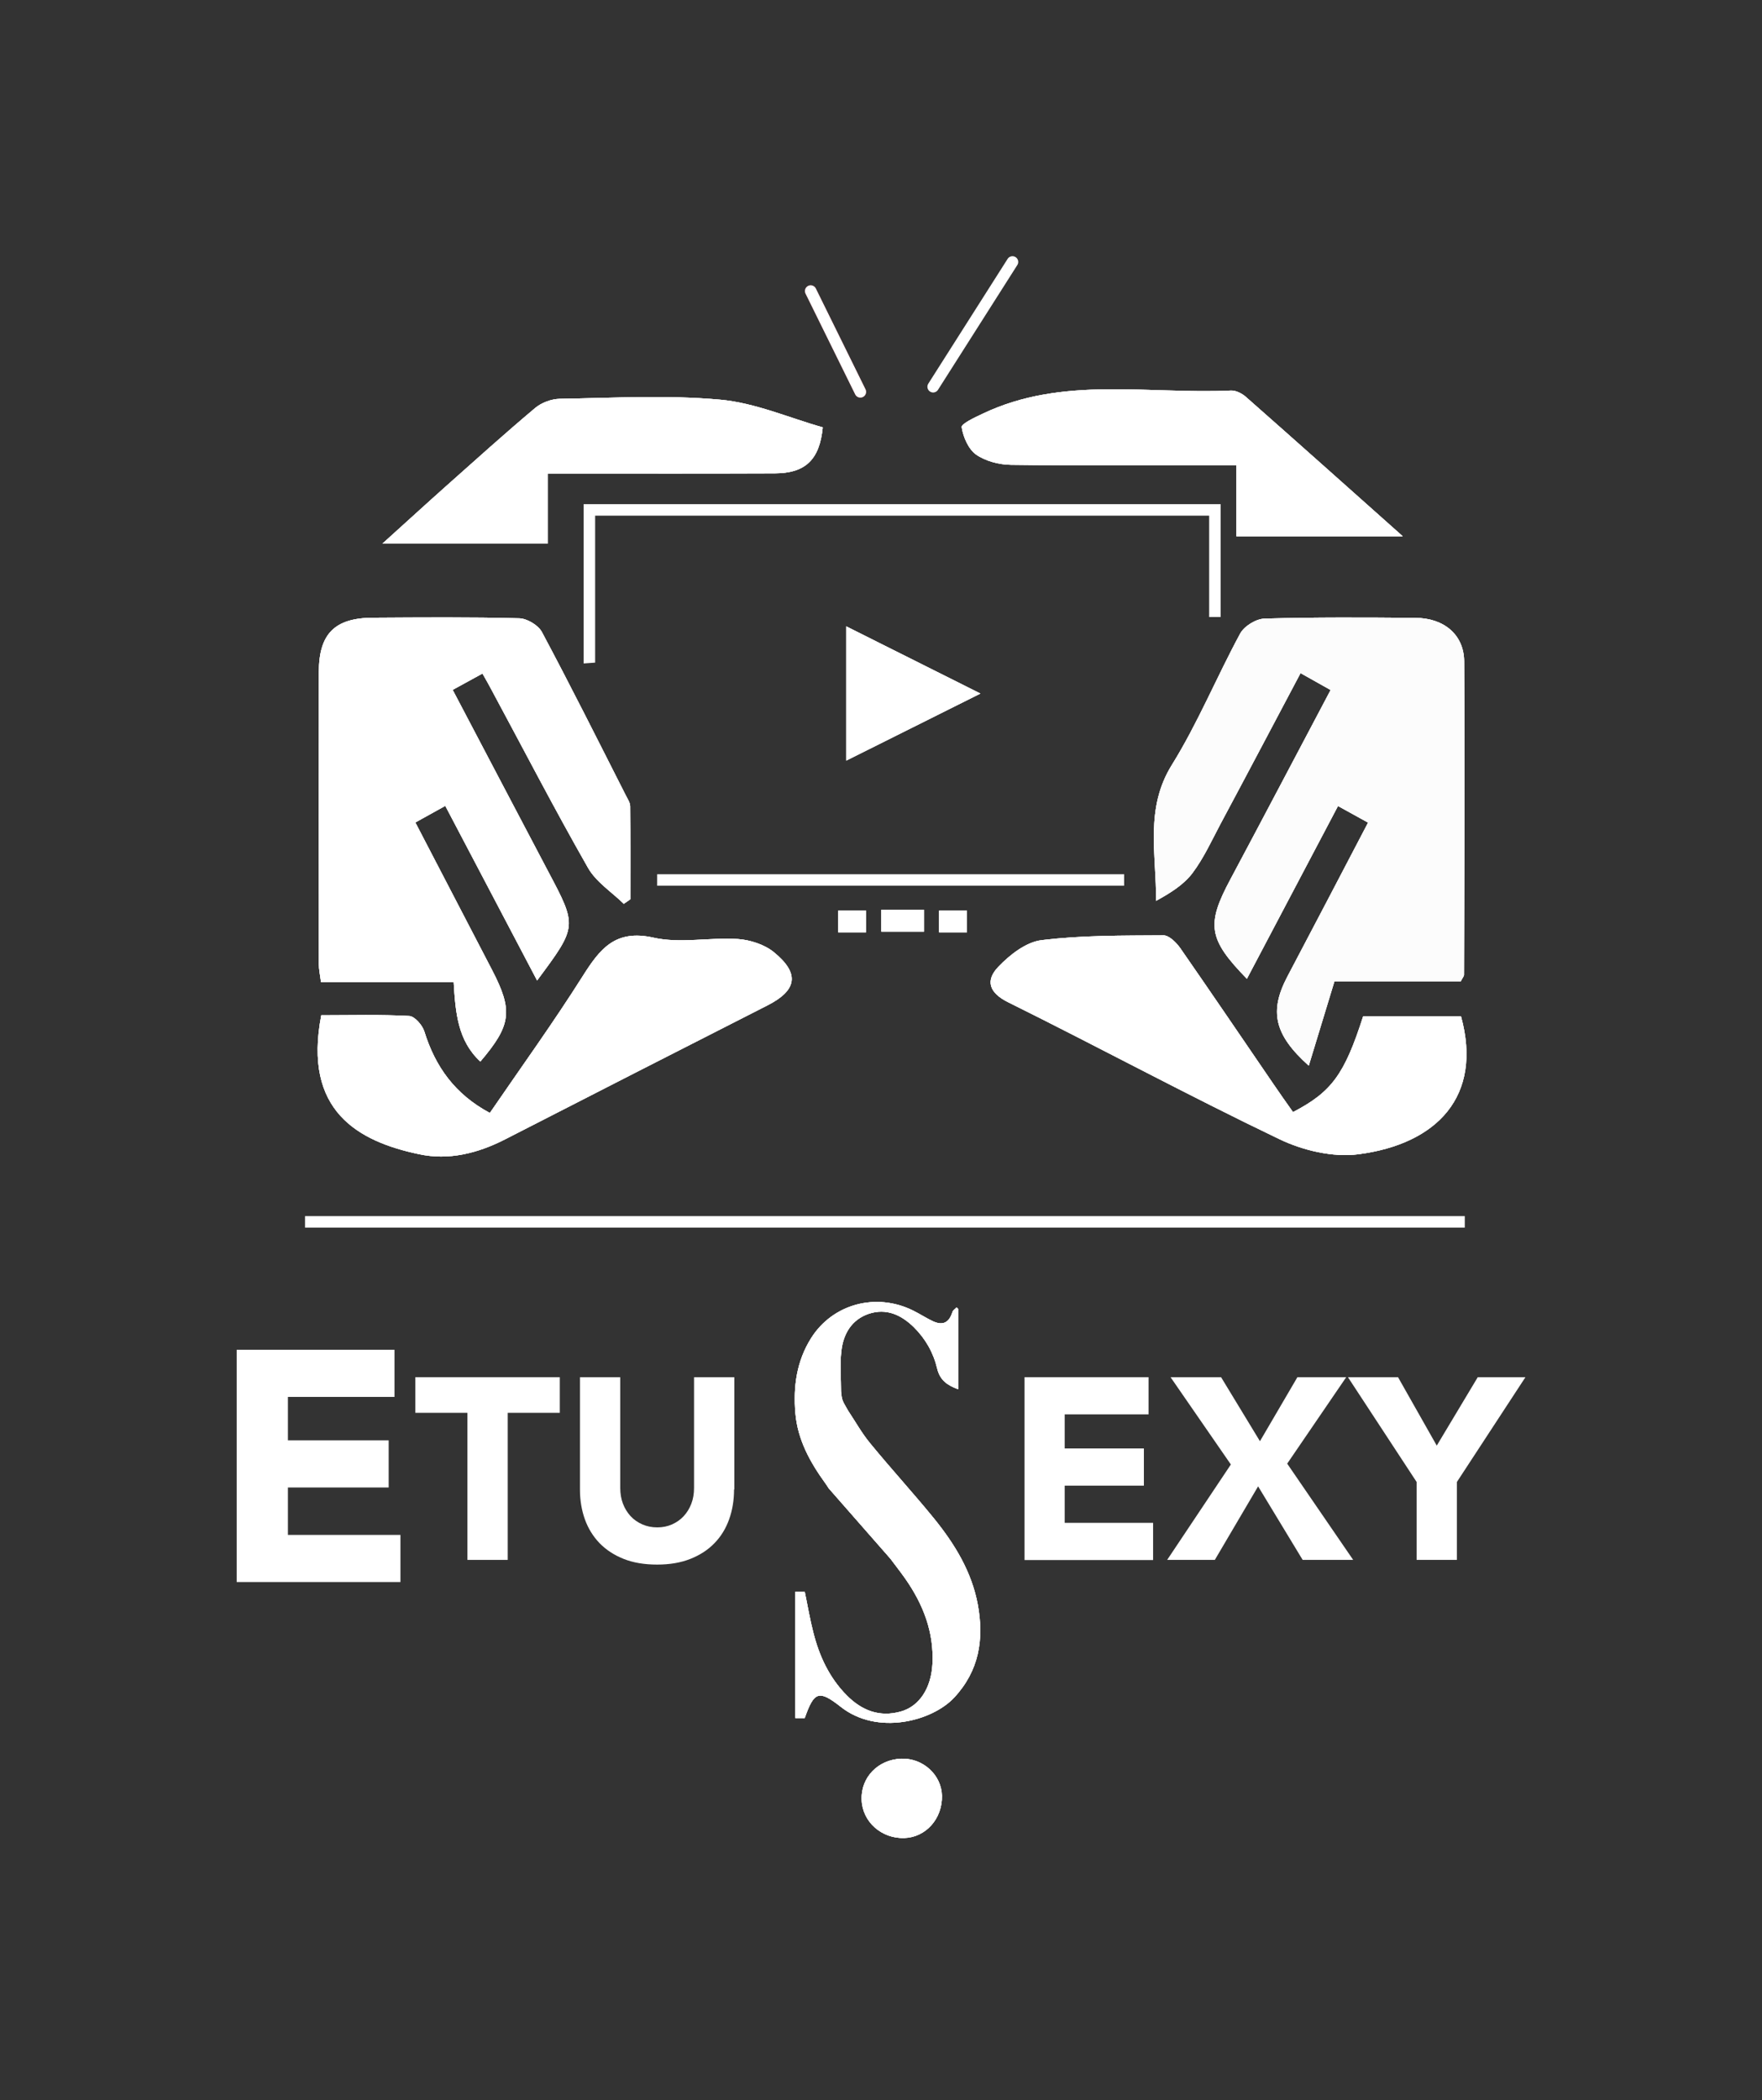 <?xml version="1.0" encoding="utf-8"?>
<!-- Generator: Adobe Illustrator 18.1.1, SVG Export Plug-In . SVG Version: 6.00 Build 0)  -->
<svg version="1.1" xmlns="http://www.w3.org/2000/svg" xmlns:xlink="http://www.w3.org/1999/xlink" x="0px" y="0px"
	 viewBox="0 0 1241.7 1479.2" enable-background="new 0 0 1241.7 1479.2" xml:space="preserve">
<rect x="0" y="0" width="1241.7" height="1479.2" fill="#333333" stroke="none"/>
<g id="fond" display="none">
	<rect x="-506.6" y="-387.7" display="inline" fill="#434343" width="2441.5" height="2318.1"/>
</g>
<g id="Calque_1">
	<g>
		<g>
			<defs>
				<path id="SVGID_1_" d="M964.1,579.4c-6.9-3.8-13-7.2-21.2-11.7c-21.5,40.8-42.8,81.1-64.2,121.7c-27.3-28-28.7-38.2-11.6-70.1
					c23.4-43.8,46.5-87.8,70.6-133.3c-6.9-3.9-13.3-7.5-21.2-11.9c-19.3,36.4-37.8,71.5-56.5,106.4c-6.2,11.7-11.8,24-19.7,34.5
					c-6.2,8.2-15.6,14-25.6,19.5c0.2-33.1-8-65,11.1-95.7c18.3-29.4,31.6-62,48.2-92.6c2.9-5.3,11.3-10.4,17.3-10.5
					c35.4-1,70.8-0.8,106.2-0.5c20,0.1,34.2,11.8,34.3,30.7c0.5,73.6,0.1,147.2-0.1,220.7c0,1-0.9,1.9-2.3,4.6h-89
					c-6.3,20.6-11.9,39.1-18.1,59.4c-24.6-22-27.8-38.5-15.1-62.7C926.1,652,944.8,616.4,964.1,579.4"/>
			</defs>
			<use xlink:href="#SVGID_1_"  overflow="visible" fill-rule="evenodd" clip-rule="evenodd" fill="#FCFCFC"/>
			<clipPath id="SVGID_2_">
				<use xlink:href="#SVGID_1_"  overflow="visible"/>
			</clipPath>
			<g clip-path="url(#SVGID_2_)">
				<defs>
					<rect id="SVGID_3_" x="-487.9" y="-54.4" width="2227.2" height="1573.9"/>
				</defs>
				<use xlink:href="#SVGID_3_"  overflow="visible" fill="#FCFCFC"/>
				<clipPath id="SVGID_4_">
					<use xlink:href="#SVGID_3_"  overflow="visible"/>
				</clipPath>
				<rect x="812.2" y="433.8" clip-path="url(#SVGID_4_)" fill="#FCFCFC" width="221" height="317.6"/>
			</g>
		</g>
		<g>
			<defs>
				<path id="SVGID_5_" d="M378.5,690.6c-21.9-41.6-42.9-81.6-64.7-123c-7.4,4.1-13.8,7.6-21.1,11.7c18.4,35.4,36.2,69.6,54,103.8
					c14.9,28.7,13.7,38.9-8.2,64.6c-16-14.8-17.5-34.6-18.8-56h-93.5c-0.7-5.3-1.5-8.9-1.5-12.6c-0.1-68.6-0.1-137.1,0-205.7
					c0-27,11.2-38.2,38.2-38.3c34.3-0.2,68.6-0.5,102.9,0.4c5.6,0.1,13.5,4.8,16.1,9.7c20.3,38,39.6,76.6,59.1,115
					c1.2,2.4,3,5,3.1,7.6c0.2,21.9,0.1,43.7,0.1,65.6c-1.5,1.1-3,2.1-4.6,3.2c-8.6-8.4-19.6-15.4-25.3-25.5
					c-23.8-41.7-45.9-84.4-68.7-126.7c-1.5-2.9-3.2-5.7-5.6-10c-7.1,3.9-13.6,7.4-21,11.5c22.8,43.3,45,85.7,67.4,128.1
					C406.8,652.5,406.9,652.4,378.5,690.6"/>
			</defs>
			<use xlink:href="#SVGID_5_"  overflow="visible" fill-rule="evenodd" clip-rule="evenodd" fill="#FFFFFF"/>
			<clipPath id="SVGID_6_">
				<use xlink:href="#SVGID_5_"  overflow="visible"/>
			</clipPath>
			<g clip-path="url(#SVGID_6_)">
				<defs>
					<rect id="SVGID_7_" x="-487.9" y="-54.4" width="2227.2" height="1573.9"/>
				</defs>
				<use xlink:href="#SVGID_7_"  overflow="visible" fill="#FFFFFF"/>
				<clipPath id="SVGID_8_">
					<use xlink:href="#SVGID_7_"  overflow="visible"/>
				</clipPath>
				<rect x="223.7" y="433.8" clip-path="url(#SVGID_8_)" fill="#FFFFFF" width="221.6" height="314.8"/>
			</g>
		</g>
		<g>
			<g>
				<g enable-background="new    ">
					<g>
						<g>
							<defs>
								<path id="SVGID_9_" d="M911.2,783.3c27.3-14.2,36.3-26.6,49.4-67.4h69c15.4,56.1-16.8,89.9-72.4,97.1
									c-18,2.3-39.1-2.7-55.7-10.7c-64.3-30.8-127.1-64.7-190.9-96.3c-14-6.9-16.1-15.6-7.1-25c8.1-8.5,19.6-17.5,30.5-18.8
									c28.4-3.5,57.2-3.2,85.9-3.4c4,0,9.1,5.1,11.9,9.1c22.1,31.8,43.8,63.8,65.7,95.8C901.7,769.9,906.2,776.2,911.2,783.3"/>
							</defs>
							<use xlink:href="#SVGID_9_"  overflow="visible" fill-rule="evenodd" clip-rule="evenodd" fill="#FFFFFF"/>
							<clipPath id="SVGID_10_">
								<use xlink:href="#SVGID_9_"  overflow="visible"/>
							</clipPath>
							<g clip-path="url(#SVGID_10_)">
								<defs>
									<rect id="SVGID_11_" x="697.8" y="658.6" width="335.8" height="155.1"/>
								</defs>
								<use xlink:href="#SVGID_11_"  overflow="visible" fill="#FFFFFF"/>
								<clipPath id="SVGID_12_">
									<use xlink:href="#SVGID_11_"  overflow="visible"/>
								</clipPath>
								<rect x="697" y="657.7" clip-path="url(#SVGID_12_)" fill="#FFFFFF" width="337.5" height="156.8"/>
							</g>
						</g>
					</g>
				</g>
			</g>
		</g>
		<g>
			<g>
				<g enable-background="new    ">
					<g>
						<g>
							<defs>
								<path id="SVGID_13_" d="M226.4,715.1c21.2,0,41.7-0.6,62,0.5c3.8,0.2,9.2,6.4,10.6,10.8c7.7,24.8,21.5,44.3,46.2,57.5
									c22.2-32.4,44.8-63.7,65.4-96.3c12.1-19.1,22.8-33.2,49.8-27.2c18.9,4.3,39.7-0.3,59.6,1c8.7,0.6,18.8,3.9,25.4,9.3
									c18.5,15.1,16.2,26.9-4.7,37.5c-61.6,31.3-123.1,62.7-184.6,94.2c-19.3,9.9-39.9,15.1-61,10.5
									C252.5,803.9,213.3,782.5,226.4,715.1"/>
							</defs>
							<use xlink:href="#SVGID_13_"  overflow="visible" fill-rule="evenodd" clip-rule="evenodd" fill="#FFFFFF"/>
							<clipPath id="SVGID_14_">
								<use xlink:href="#SVGID_13_"  overflow="visible"/>
							</clipPath>
							<g clip-path="url(#SVGID_14_)">
								<defs>
									<rect id="SVGID_15_" x="223.8" y="659" width="334.3" height="155.9"/>
								</defs>
								<use xlink:href="#SVGID_15_"  overflow="visible" fill="#FFFFFF"/>
								<clipPath id="SVGID_16_">
									<use xlink:href="#SVGID_15_"  overflow="visible"/>
								</clipPath>
								<rect x="222.9" y="658.1" clip-path="url(#SVGID_16_)" fill="#FFFFFF" width="336.1" height="157.7"/>
							</g>
						</g>
					</g>
				</g>
			</g>
		</g>
		<g>
			<defs>
				<path id="SVGID_17_" d="M988.5,377.7H871.3v-50c-7.7,0-13.5,0-19.4,0c-46.5,0-93,0.3-139.5-0.3c-8.3-0.1-17.9-2.6-24.5-7.2
					c-5.5-3.9-9.1-12.4-10.2-19.3c-0.4-2.4,9.3-6.9,14.8-9.5c56.2-26.8,116.3-13.6,174.9-16.3c3.4-0.2,7.6,1.9,10.3,4.2
					C913.6,310.9,949.4,342.9,988.5,377.7"/>
			</defs>
			<use xlink:href="#SVGID_17_"  overflow="visible" fill-rule="evenodd" clip-rule="evenodd" fill="#FFFFFF"/>
			<clipPath id="SVGID_18_">
				<use xlink:href="#SVGID_17_"  overflow="visible"/>
			</clipPath>
			<g clip-path="url(#SVGID_18_)">
				<defs>
					<rect id="SVGID_19_" x="-487.9" y="-54.4" width="2227.2" height="1573.9"/>
				</defs>
				<use xlink:href="#SVGID_19_"  overflow="visible" fill="#FFFFFF"/>
				<clipPath id="SVGID_20_">
					<use xlink:href="#SVGID_19_"  overflow="visible"/>
				</clipPath>
				<rect x="676.7" y="273" clip-path="url(#SVGID_20_)" fill="#FFFFFF" width="312.8" height="105.7"/>
			</g>
		</g>
		<g>
			<g>
				<g enable-background="new    ">
					<g>
						<g>
							<defs>
								<path id="SVGID_21_" d="M386,333.5v49.4H269.5c16.2-14.6,30.6-27.8,45.2-40.8c20.7-18.4,41.2-36.9,62.4-54.7
									c4.5-3.8,11.5-6.4,17.4-6.5c37.6-0.6,75.5-2.8,112.9,0.6c24.7,2.2,48.6,12.8,72.4,19.5c-2.2,22.9-12.4,32.3-33.6,32.4
									c-47.1,0.2-94.1,0.1-141.2,0.1C399.4,333.5,393.9,333.5,386,333.5"/>
							</defs>
							<use xlink:href="#SVGID_21_"  overflow="visible" fill-rule="evenodd" clip-rule="evenodd" fill="#FFFFFF"/>
							<clipPath id="SVGID_22_">
								<use xlink:href="#SVGID_21_"  overflow="visible"/>
							</clipPath>
							<g clip-path="url(#SVGID_22_)">
								<defs>
									<rect id="SVGID_23_" x="269.3" y="279.6" width="310.6" height="103.3"/>
								</defs>
								<use xlink:href="#SVGID_23_"  overflow="visible" fill="#FFFFFF"/>
								<clipPath id="SVGID_24_">
									<use xlink:href="#SVGID_23_"  overflow="visible"/>
								</clipPath>
								<rect x="268.5" y="278.7" clip-path="url(#SVGID_24_)" fill="#FFFFFF" width="312.2" height="105.2"/>
							</g>
						</g>
					</g>
				</g>
			</g>
		</g>
		<g>
			<path fill="#FFFFFF" d="M166.8,950.7H278v33.2h-75.1v30.6h71v33.2h-71v33.4h79.3v33.2H166.8V950.7z"/>
		</g>
		<g>
			<path fill="#FFFFFF" d="M329.4,995.1h-36.7V970h101.8v25.1h-36.7v103.6h-28.4V995.1z"/>
			<path fill="#FFFFFF" d="M517.3,1049.1c0,7.6-1.2,14.7-3.5,21.1c-2.3,6.4-5.7,12-10.3,16.7c-4.5,4.7-10.2,8.4-17,11.1
				c-6.8,2.7-14.6,4-23.4,4c-9,0-16.8-1.3-23.6-4c-6.8-2.7-12.4-6.4-17-11.1c-4.5-4.7-8-10.3-10.3-16.7c-2.3-6.4-3.5-13.4-3.5-21.1
				V970h28.4v78c0,4,0.6,7.7,1.9,11.1c1.3,3.4,3.1,6.3,5.4,8.8c2.3,2.5,5.1,4.4,8.3,5.8c3.2,1.4,6.7,2.1,10.5,2.1
				c3.8,0,7.2-0.7,10.4-2.1c3.1-1.4,5.9-3.3,8.2-5.8c2.3-2.5,4.1-5.4,5.4-8.8c1.3-3.4,1.9-7.1,1.9-11.1v-78h28.4V1049.1z"/>
		</g>
		<g>
			<path fill="#FFFFFF" d="M722,970h87.4v26.2h-59.1v24h55.8v26.2h-55.8v26.2h62.3v26.2H722V970z"/>
			<path fill="#FFFFFF" d="M867.4,1031.5L824.9,970h35.6l27.4,45.1l26.4-45.1h34.4l-41.6,60.9l46.5,67.8H918l-31.4-51.8l-30.5,51.8
				h-33.6L867.4,1031.5z"/>
			<path fill="#FFFFFF" d="M998.3,1043.8L949.9,970h35.3l27.3,48.2l28.9-48.2h33.6l-48.3,73.8v54.9h-28.4V1043.8z"/>
		</g>
		
			<line fill="#FFFFFF" stroke="#FFFFFF" stroke-width="8.1" stroke-linecap="square" stroke-miterlimit="10" x1="219" y1="860.6" x2="1028.2" y2="860.6"/>
		<g>
			<defs>
				<polygon id="SVGID_25_" points="690.9,488.5 596.4,535.7 596.4,441.2 				"/>
			</defs>
			<use xlink:href="#SVGID_25_"  overflow="visible" fill-rule="evenodd" clip-rule="evenodd" fill="#FFFFFF"/>
			<clipPath id="SVGID_26_">
				<use xlink:href="#SVGID_25_"  overflow="visible"/>
			</clipPath>
			<g clip-path="url(#SVGID_26_)">
				<defs>
					<rect id="SVGID_27_" x="-487.9" y="-54.4" width="2227.2" height="1573.9"/>
				</defs>
				<use xlink:href="#SVGID_27_"  overflow="visible" fill="#FFFFFF"/>
				<clipPath id="SVGID_28_">
					<use xlink:href="#SVGID_27_"  overflow="visible"/>
				</clipPath>
				<rect x="595.4" y="440.3" clip-path="url(#SVGID_28_)" fill="#FFFFFF" width="96.4" height="96.4"/>
			</g>
		</g>
		<g>
			<defs>
				<polyline id="SVGID_29_" points="411.3,467.3 411.3,355.1 860.2,355.1 860.2,434.6 				"/>
			</defs>
			<clipPath id="SVGID_30_">
				<use xlink:href="#SVGID_29_"  overflow="visible"/>
			</clipPath>
			<g clip-path="url(#SVGID_30_)">
				<defs>
					<rect id="SVGID_31_" x="-487.9" y="-54.4" width="2227.2" height="1573.9"/>
				</defs>
				<clipPath id="SVGID_32_">
					<use xlink:href="#SVGID_31_"  overflow="visible"/>
				</clipPath>
				<polyline clip-path="url(#SVGID_32_)" fill="none" stroke="#FFFFFF" stroke-width="16.2" stroke-miterlimit="10" points="
					411.3,467.3 411.3,355.1 860.2,355.1 860.2,434.6 				"/>
			</g>
		</g>
		
			<line fill="none" stroke="#B42B41" stroke-width="8.1" stroke-linecap="round" stroke-linejoin="round" stroke-miterlimit="10" x1="606.3" y1="276" x2="571.3" y2="205"/>
		
			<line fill="none" stroke="#FFFFFF" stroke-width="8.1" stroke-linecap="round" stroke-linejoin="round" stroke-miterlimit="10" x1="657.6" y1="272.4" x2="713.5" y2="184.5"/>
		
			<line fill="none" stroke="#FFFFFF" stroke-width="8.1" stroke-linecap="round" stroke-linejoin="round" stroke-miterlimit="10" x1="606.3" y1="276" x2="571.3" y2="205"/>
		<g>
			<g>
				<g enable-background="new    ">
					<g>
						<g>
							<defs>
								<path id="SVGID_33_" d="M584,1048.3c-0.8-1.2-1.5-2.4-2.4-3.6c-10.8-14.9-19.5-30.7-21.1-49.4c-1.6-18.6,0.9-36.6,11.1-52.8
									c15.2-24.1,45.7-32.3,71.7-19.5c4.7,2.3,9.1,5.2,13.9,7.5c7.2,3.4,11.6,1.2,14-6.4c0.4-1.3,1.9-2.1,2.9-3.2
									c0.4,0.3,0.8,0.6,1.1,1v56.6c-7.4-2.7-12.8-6.2-14.8-14.7c-2.6-11-8.2-20.9-16.4-29c-8.9-8.7-19.3-13.5-31.6-9.5
									c-12.3,4.1-18.2,14.3-19.5,26.5c-1.1,9.4-0.2,19-0.2,28.2c0.6,6.8,1.1,6.7,4.9,13.5c5.2,7.8,9.8,16.1,15.7,23.2
									c14.6,17.8,30.2,34.8,44.8,52.7c14.6,18,26.7,37.6,31,61c4.4,24.3,0.9,46.4-16.7,65.3c-15.6,16.7-54.2,26.8-79.9,6.5
									c-15.5-12.2-18.8-10.8-25.4,7.9h-6.6v-89h6.6c2,9.5,3.6,19.3,6.1,28.9c4.2,16.6,11.3,31.8,23.5,44.1
									c10.6,10.7,23.1,15.6,38.1,11.4c13.2-3.7,21.4-16.6,22.3-33.4c1.2-22.6-6.6-42.3-19.3-60.4c-3.3-4.7-6.9-9.2-10.3-13.8"/>
							</defs>
							<use xlink:href="#SVGID_33_"  overflow="visible" fill-rule="evenodd" clip-rule="evenodd" fill="#FFFFFF"/>
							<clipPath id="SVGID_34_">
								<use xlink:href="#SVGID_33_"  overflow="visible"/>
							</clipPath>
							<g clip-path="url(#SVGID_34_)">
								<defs>
									<rect id="SVGID_35_" x="560.1" y="917" width="130.8" height="296.7"/>
								</defs>
								<use xlink:href="#SVGID_35_"  overflow="visible" fill="#FFFFFF"/>
								<clipPath id="SVGID_36_">
									<use xlink:href="#SVGID_35_"  overflow="visible"/>
								</clipPath>
								<rect x="559.1" y="916.1" clip-path="url(#SVGID_36_)" fill="#FFFFFF" width="132.7" height="298.4"/>
							</g>
						</g>
					</g>
				</g>
			</g>
		</g>
		<g>
			<g>
				<g enable-background="new    ">
					<g>
						<g>
							<defs>
								<path id="SVGID_37_" d="M635.3,1238.7c15.2-0.4,28.1,11.4,28.5,26c0.4,16.2-11.3,29.4-26.5,29.9
									c-16.2,0.5-29.6-11.5-30.1-27C606.6,1251.8,618.9,1239.2,635.3,1238.7"/>
							</defs>
							<use xlink:href="#SVGID_37_"  overflow="visible" fill-rule="evenodd" clip-rule="evenodd" fill="#FFFFFF"/>
							<clipPath id="SVGID_38_">
								<use xlink:href="#SVGID_37_"  overflow="visible"/>
							</clipPath>
							<g clip-path="url(#SVGID_38_)">
								<defs>
									<rect id="SVGID_39_" x="607.1" y="1238.6" width="56.7" height="56.1"/>
								</defs>
								<use xlink:href="#SVGID_39_"  overflow="visible" fill="#FFFFFF"/>
								<clipPath id="SVGID_40_">
									<use xlink:href="#SVGID_39_"  overflow="visible"/>
								</clipPath>
								<rect x="606.2" y="1237.7" clip-path="url(#SVGID_40_)" fill="#FFFFFF" width="58.6" height="57.9"/>
							</g>
						</g>
					</g>
				</g>
			</g>
		</g>
		<g>
			<defs>
				<line id="SVGID_41_" x1="792.2" y1="619.8" x2="463.1" y2="619.8"/>
			</defs>
			<clipPath id="SVGID_42_">
				<use xlink:href="#SVGID_41_"  overflow="visible"/>
			</clipPath>
			<g clip-path="url(#SVGID_42_)">
				<defs>
					<rect id="SVGID_43_" x="-487.9" y="-54.4" width="2227.2" height="1573.9"/>
				</defs>
				<clipPath id="SVGID_44_">
					<use xlink:href="#SVGID_43_"  overflow="visible"/>
				</clipPath>
				<rect x="462.1" y="618.8" clip-path="url(#SVGID_44_)" fill="#D8D9D8" width="331.1" height="2"/>
			</g>
		</g>
		<g>
			<line fill="none" stroke="#FFFFFF" stroke-width="8.1" stroke-miterlimit="10" x1="792.2" y1="619.8" x2="463.1" y2="619.8"/>
		</g>
		<g>
			<defs>
				<rect id="SVGID_45_" x="621.1" y="640.8" width="30.1" height="15.4"/>
			</defs>
			<use xlink:href="#SVGID_45_"  overflow="visible" fill-rule="evenodd" clip-rule="evenodd" fill="#FFFFFF"/>
			<clipPath id="SVGID_46_">
				<use xlink:href="#SVGID_45_"  overflow="visible"/>
			</clipPath>
			<g clip-path="url(#SVGID_46_)">
				<defs>
					<rect id="SVGID_47_" x="-487.9" y="-54.4" width="2227.2" height="1573.9"/>
				</defs>
				<use xlink:href="#SVGID_47_"  overflow="visible" fill="#FFFFFF"/>
				<clipPath id="SVGID_48_">
					<use xlink:href="#SVGID_47_"  overflow="visible"/>
				</clipPath>
				<rect x="620.1" y="639.8" clip-path="url(#SVGID_48_)" fill="#FFFFFF" width="32" height="17.4"/>
			</g>
		</g>
		<g>
			<defs>
				<rect id="SVGID_49_" x="590.7" y="641.4" width="19.6" height="15.3"/>
			</defs>
			<use xlink:href="#SVGID_49_"  overflow="visible" fill-rule="evenodd" clip-rule="evenodd" fill="#FFFFFF"/>
			<clipPath id="SVGID_50_">
				<use xlink:href="#SVGID_49_"  overflow="visible"/>
			</clipPath>
			<g clip-path="url(#SVGID_50_)">
				<defs>
					<rect id="SVGID_51_" x="-487.9" y="-54.4" width="2227.2" height="1573.9"/>
				</defs>
				<use xlink:href="#SVGID_51_"  overflow="visible" fill="#FFFFFF"/>
				<clipPath id="SVGID_52_">
					<use xlink:href="#SVGID_51_"  overflow="visible"/>
				</clipPath>
				<rect x="589.7" y="640.4" clip-path="url(#SVGID_52_)" fill="#FFFFFF" width="21.6" height="17.3"/>
			</g>
		</g>
		<g>
			<defs>
				<rect id="SVGID_53_" x="661.8" y="641.4" width="19.6" height="15.3"/>
			</defs>
			<use xlink:href="#SVGID_53_"  overflow="visible" fill-rule="evenodd" clip-rule="evenodd" fill="#FFFFFF"/>
			<clipPath id="SVGID_54_">
				<use xlink:href="#SVGID_53_"  overflow="visible"/>
			</clipPath>
			<g clip-path="url(#SVGID_54_)">
				<defs>
					<rect id="SVGID_55_" x="-487.9" y="-54.4" width="2227.2" height="1573.9"/>
				</defs>
				<use xlink:href="#SVGID_55_"  overflow="visible" fill="#FFFFFF"/>
				<clipPath id="SVGID_56_">
					<use xlink:href="#SVGID_55_"  overflow="visible"/>
				</clipPath>
				<rect x="660.8" y="640.4" clip-path="url(#SVGID_56_)" fill="#FFFFFF" width="21.6" height="17.3"/>
			</g>
		</g>
	</g>
</g>
</svg>
